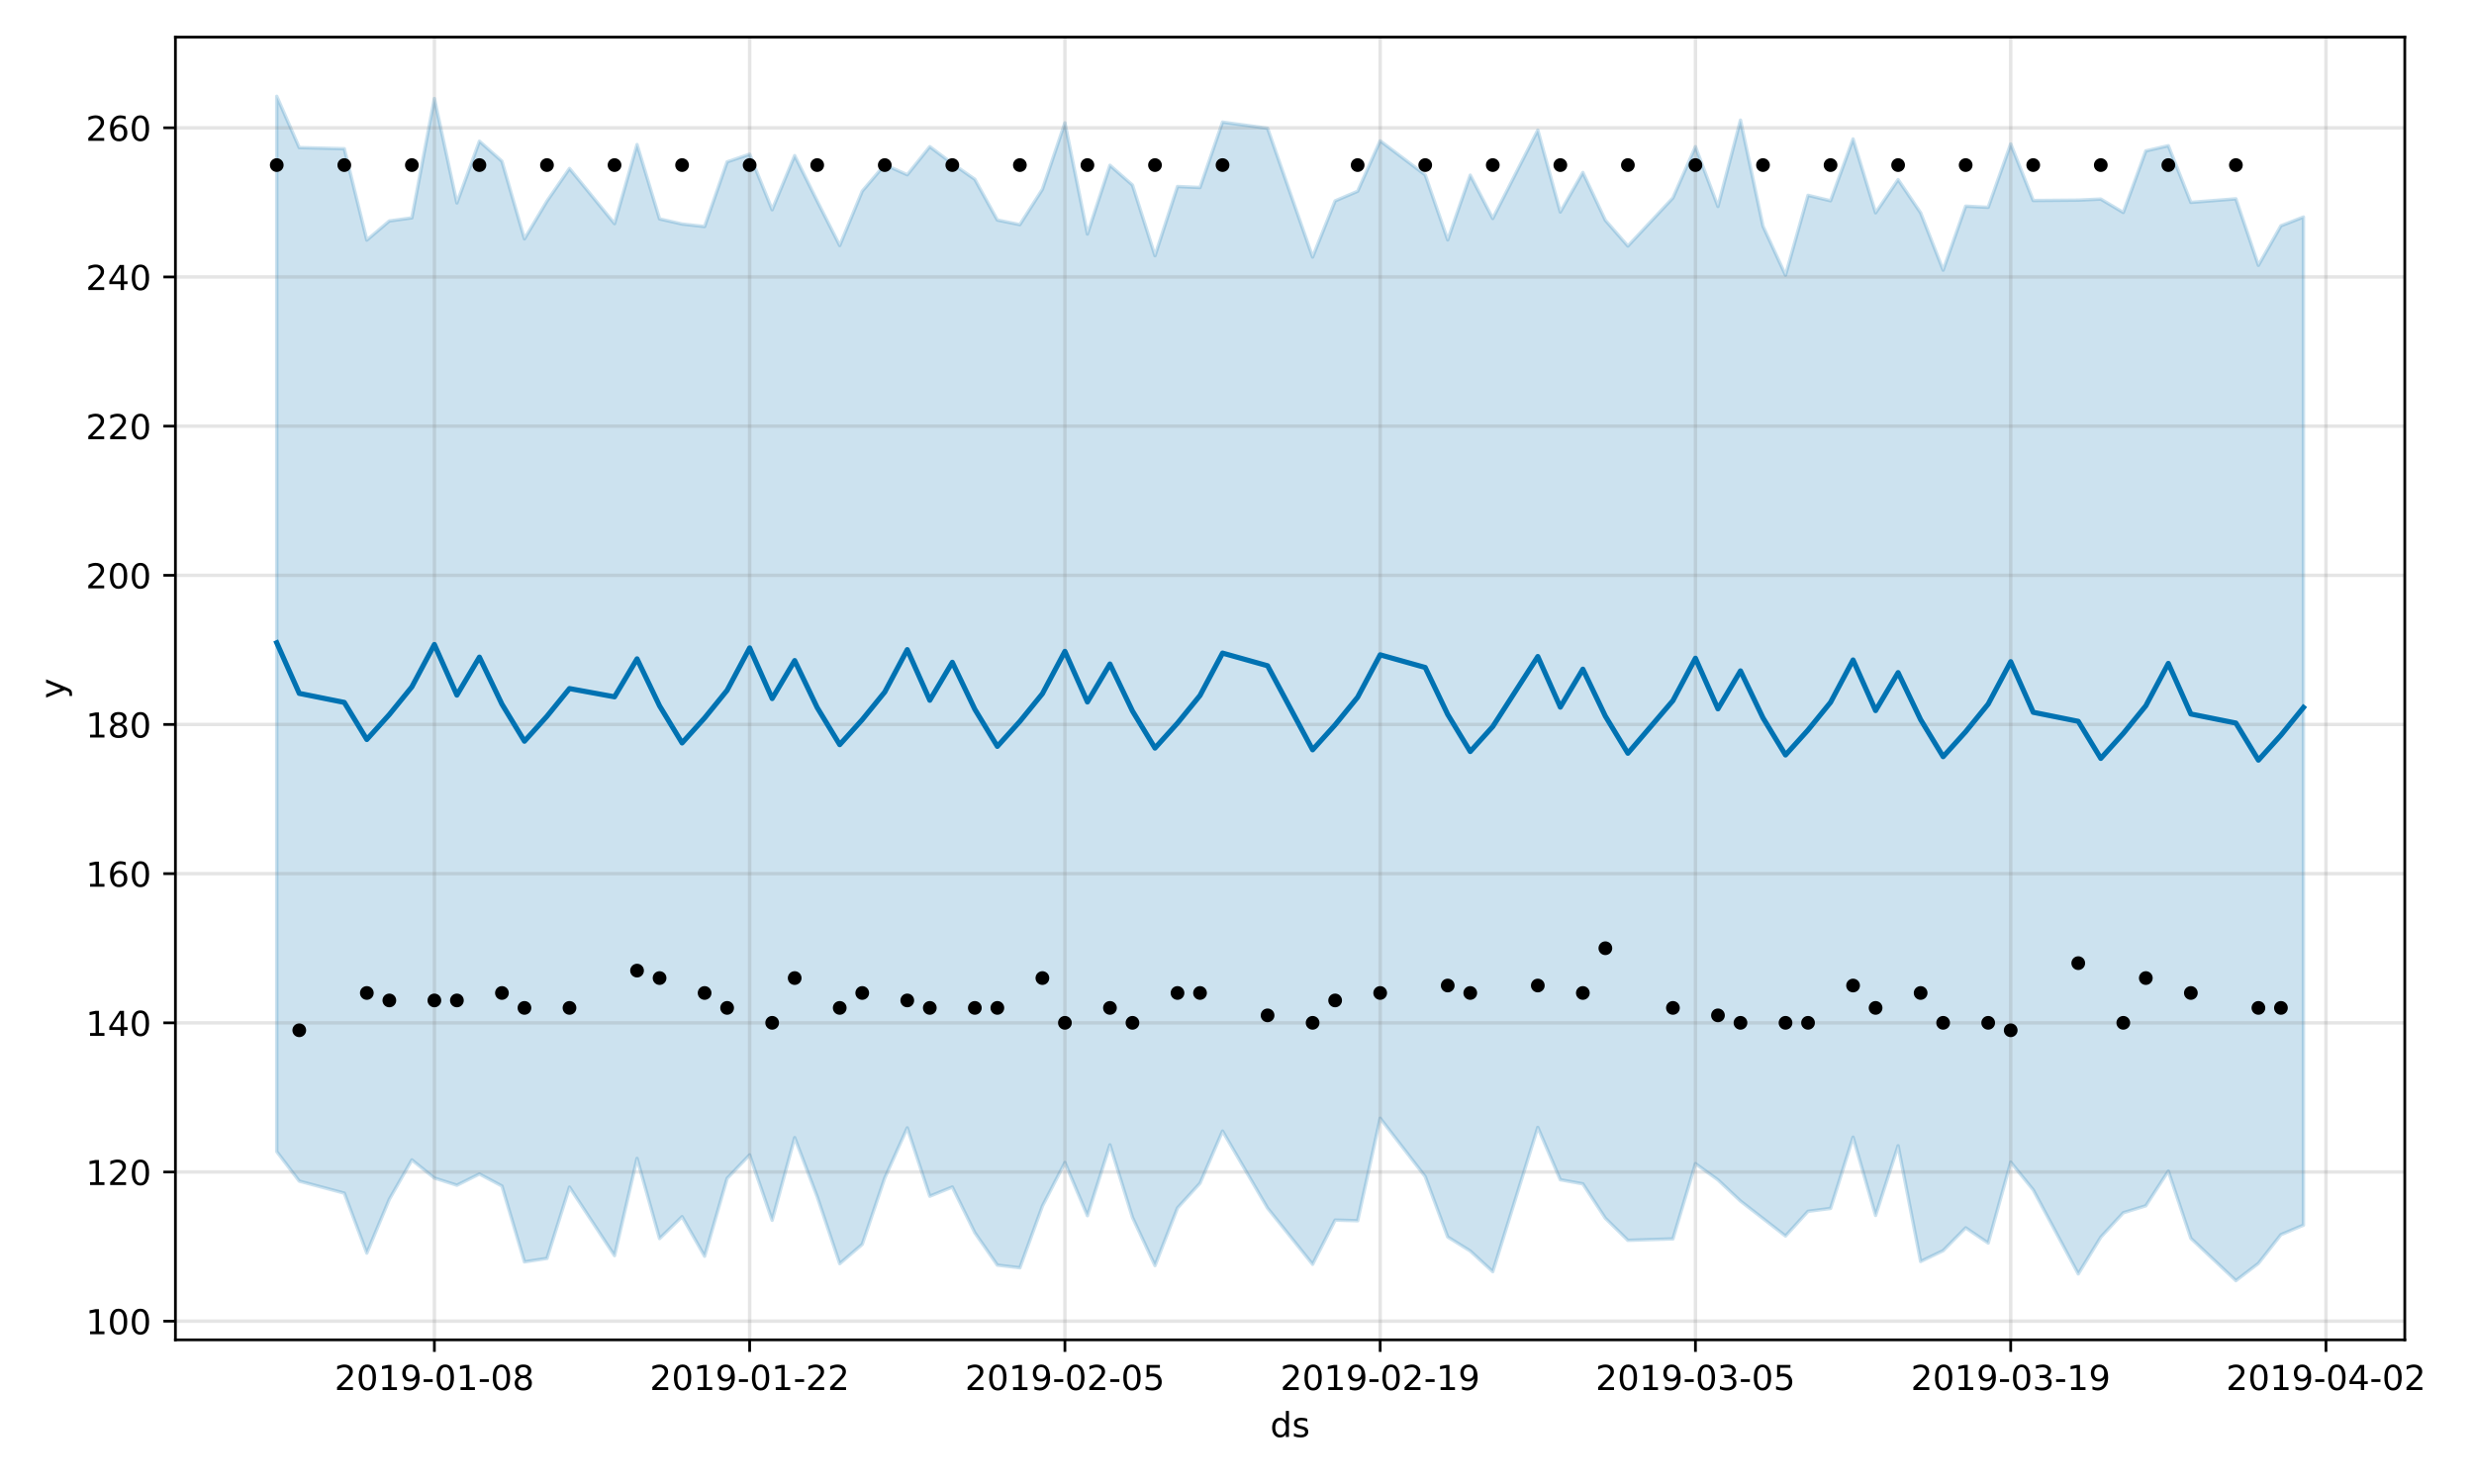 <?xml version="1.0" encoding="utf-8" standalone="no"?>
<!DOCTYPE svg PUBLIC "-//W3C//DTD SVG 1.1//EN"
  "http://www.w3.org/Graphics/SVG/1.1/DTD/svg11.dtd">
<!-- Created with matplotlib (https://matplotlib.org/) -->
<svg height="432pt" version="1.1" viewBox="0 0 720 432" width="720pt" xmlns="http://www.w3.org/2000/svg" xmlns:xlink="http://www.w3.org/1999/xlink">
 <defs>
  <style type="text/css">
*{stroke-linecap:butt;stroke-linejoin:round;}
  </style>
 </defs>
 <g id="figure_1">
  <g id="patch_1">
   <path d="M 0 432 
L 720 432 
L 720 0 
L 0 0 
z
" style="fill:#ffffff;"/>
  </g>
  <g id="axes_1">
   <g id="patch_2">
    <path d="M 51.05 390.04 
L 699.857 390.04 
L 699.857 10.8 
L 51.05 10.8 
z
" style="fill:#ffffff;"/>
   </g>
   <g id="PolyCollection_1">
    <defs>
     <path d="M 80.541 -403.962 
L 80.541 -96.767 
L 87.095 -88.168 
L 100.202 -84.669 
L 106.756 -67.213 
L 113.309 -82.889 
L 119.863 -94.343 
L 126.417 -89.07 
L 132.97 -86.973 
L 139.524 -90.241 
L 146.077 -86.745 
L 152.631 -64.664 
L 159.185 -65.674 
L 165.738 -86.417 
L 178.845 -66.476 
L 185.399 -94.783 
L 191.953 -71.45 
L 198.506 -77.822 
L 205.06 -66.302 
L 211.613 -88.973 
L 218.167 -95.818 
L 224.721 -76.766 
L 231.274 -100.82 
L 237.828 -83.653 
L 244.381 -64.137 
L 250.935 -69.77 
L 257.489 -89.098 
L 264.042 -103.666 
L 270.596 -83.775 
L 277.15 -86.45 
L 283.703 -73.143 
L 290.257 -63.717 
L 296.81 -62.942 
L 303.364 -80.886 
L 309.918 -93.581 
L 316.471 -78.107 
L 323.025 -98.735 
L 329.578 -77.612 
L 336.132 -63.582 
L 342.686 -80.362 
L 349.239 -87.564 
L 355.793 -102.735 
L 368.9 -80.301 
L 382.007 -63.951 
L 388.561 -76.821 
L 395.114 -76.636 
L 401.668 -106.479 
L 414.775 -89.497 
L 421.329 -71.906 
L 427.883 -67.836 
L 434.436 -61.806 
L 447.543 -103.797 
L 454.097 -88.565 
L 460.651 -87.377 
L 467.204 -77.363 
L 473.758 -70.932 
L 486.865 -71.354 
L 493.419 -93.264 
L 499.972 -88.533 
L 506.526 -82.375 
L 513.079 -77.287 
L 519.633 -72.189 
L 526.187 -79.381 
L 532.74 -80.217 
L 539.294 -100.954 
L 545.847 -78.176 
L 552.401 -98.456 
L 558.955 -64.775 
L 565.508 -67.928 
L 572.062 -74.576 
L 578.616 -70.136 
L 585.169 -93.698 
L 591.723 -85.617 
L 604.83 -61.157 
L 611.384 -71.849 
L 617.937 -78.956 
L 624.491 -80.984 
L 631.044 -91.1 
L 637.598 -71.528 
L 650.705 -59.198 
L 657.259 -64.218 
L 663.812 -72.589 
L 670.366 -75.361 
L 670.366 -368.826 
L 670.366 -368.826 
L 663.812 -366.276 
L 657.259 -354.766 
L 650.705 -374.126 
L 637.598 -373.091 
L 631.044 -389.58 
L 624.491 -388.073 
L 617.937 -370.151 
L 611.384 -374.053 
L 604.83 -373.743 
L 591.723 -373.632 
L 585.169 -390.098 
L 578.616 -371.652 
L 572.062 -371.986 
L 565.508 -353.366 
L 558.955 -370.049 
L 552.401 -379.716 
L 545.847 -370.044 
L 539.294 -391.55 
L 532.74 -373.561 
L 526.187 -375.14 
L 519.633 -351.911 
L 513.079 -366.152 
L 506.526 -397.029 
L 499.972 -371.899 
L 493.419 -389.297 
L 486.865 -374.4 
L 473.758 -360.38 
L 467.204 -367.882 
L 460.651 -381.796 
L 454.097 -370.274 
L 447.543 -394.116 
L 434.436 -368.391 
L 427.883 -381.012 
L 421.329 -362.158 
L 414.775 -381.096 
L 401.668 -391.003 
L 395.114 -376.334 
L 388.561 -373.524 
L 382.007 -357.179 
L 368.9 -394.661 
L 355.793 -396.456 
L 349.239 -377.42 
L 342.686 -377.708 
L 336.132 -357.563 
L 329.578 -378.131 
L 323.025 -383.883 
L 316.471 -363.868 
L 309.918 -396.237 
L 303.364 -376.902 
L 296.81 -366.613 
L 290.257 -367.945 
L 283.703 -379.808 
L 277.15 -384.387 
L 270.596 -389.308 
L 264.042 -381.126 
L 257.489 -384.062 
L 250.935 -376.356 
L 244.381 -360.524 
L 237.828 -373.469 
L 231.274 -386.7 
L 224.721 -370.943 
L 218.167 -387.101 
L 211.613 -384.883 
L 205.06 -366.062 
L 198.506 -366.787 
L 191.953 -368.28 
L 185.399 -389.918 
L 178.845 -366.898 
L 165.738 -382.957 
L 159.185 -373.454 
L 152.631 -362.459 
L 146.077 -385.073 
L 139.524 -390.893 
L 132.97 -372.913 
L 126.417 -403.325 
L 119.863 -368.583 
L 113.309 -367.684 
L 106.756 -362.106 
L 100.202 -388.71 
L 87.095 -389.031 
L 80.541 -403.962 
z
" id="m0504a492b1" style="stroke:#0072b2;stroke-opacity:0.2;"/>
    </defs>
    <g clip-path="url(#pd538dde666)">
     <use style="fill:#0072b2;fill-opacity:0.2;stroke:#0072b2;stroke-opacity:0.2;" x="0" xlink:href="#m0504a492b1" y="432"/>
    </g>
   </g>
   <g id="matplotlib.axis_1">
    <g id="xtick_1">
     <g id="line2d_1">
      <path clip-path="url(#pd538dde666)" d="M 126.417 390.04 
L 126.417 10.8 
" style="fill:none;stroke:#808080;stroke-linecap:square;stroke-opacity:0.2;"/>
     </g>
     <g id="line2d_2">
      <defs>
       <path d="M 0 0 
L 0 3.5 
" id="m11af7fb25b" style="stroke:#000000;stroke-width:0.8;"/>
      </defs>
      <g>
       <use style="stroke:#000000;stroke-width:0.8;" x="126.417" xlink:href="#m11af7fb25b" y="390.04"/>
      </g>
     </g>
     <g id="text_1">
      <!-- 2019-01-08 -->
      <defs>
       <path d="M 19.188 8.297 
L 53.609 8.297 
L 53.609 0 
L 7.328 0 
L 7.328 8.297 
Q 12.938 14.109 22.625 23.891 
Q 32.328 33.688 34.812 36.531 
Q 39.547 41.844 41.422 45.531 
Q 43.312 49.219 43.312 52.781 
Q 43.312 58.594 39.234 62.25 
Q 35.156 65.922 28.609 65.922 
Q 23.969 65.922 18.812 64.312 
Q 13.672 62.703 7.812 59.422 
L 7.812 69.391 
Q 13.766 71.781 18.938 73 
Q 24.125 74.219 28.422 74.219 
Q 39.75 74.219 46.484 68.547 
Q 53.219 62.891 53.219 53.422 
Q 53.219 48.922 51.531 44.891 
Q 49.859 40.875 45.406 35.406 
Q 44.188 33.984 37.641 27.219 
Q 31.109 20.453 19.188 8.297 
z
" id="DejaVuSans-50"/>
       <path d="M 31.781 66.406 
Q 24.172 66.406 20.328 58.906 
Q 16.5 51.422 16.5 36.375 
Q 16.5 21.391 20.328 13.891 
Q 24.172 6.391 31.781 6.391 
Q 39.453 6.391 43.281 13.891 
Q 47.125 21.391 47.125 36.375 
Q 47.125 51.422 43.281 58.906 
Q 39.453 66.406 31.781 66.406 
z
M 31.781 74.219 
Q 44.047 74.219 50.516 64.516 
Q 56.984 54.828 56.984 36.375 
Q 56.984 17.969 50.516 8.266 
Q 44.047 -1.422 31.781 -1.422 
Q 19.531 -1.422 13.062 8.266 
Q 6.594 17.969 6.594 36.375 
Q 6.594 54.828 13.062 64.516 
Q 19.531 74.219 31.781 74.219 
z
" id="DejaVuSans-48"/>
       <path d="M 12.406 8.297 
L 28.516 8.297 
L 28.516 63.922 
L 10.984 60.406 
L 10.984 69.391 
L 28.422 72.906 
L 38.281 72.906 
L 38.281 8.297 
L 54.391 8.297 
L 54.391 0 
L 12.406 0 
z
" id="DejaVuSans-49"/>
       <path d="M 10.984 1.516 
L 10.984 10.5 
Q 14.703 8.734 18.5 7.812 
Q 22.312 6.891 25.984 6.891 
Q 35.75 6.891 40.891 13.453 
Q 46.047 20.016 46.781 33.406 
Q 43.953 29.203 39.594 26.953 
Q 35.25 24.703 29.984 24.703 
Q 19.047 24.703 12.672 31.312 
Q 6.297 37.938 6.297 49.422 
Q 6.297 60.641 12.938 67.422 
Q 19.578 74.219 30.609 74.219 
Q 43.266 74.219 49.922 64.516 
Q 56.594 54.828 56.594 36.375 
Q 56.594 19.141 48.406 8.859 
Q 40.234 -1.422 26.422 -1.422 
Q 22.703 -1.422 18.891 -0.688 
Q 15.094 0.047 10.984 1.516 
z
M 30.609 32.422 
Q 37.25 32.422 41.125 36.953 
Q 45.016 41.5 45.016 49.422 
Q 45.016 57.281 41.125 61.844 
Q 37.25 66.406 30.609 66.406 
Q 23.969 66.406 20.094 61.844 
Q 16.219 57.281 16.219 49.422 
Q 16.219 41.5 20.094 36.953 
Q 23.969 32.422 30.609 32.422 
z
" id="DejaVuSans-57"/>
       <path d="M 4.891 31.391 
L 31.203 31.391 
L 31.203 23.391 
L 4.891 23.391 
z
" id="DejaVuSans-45"/>
       <path d="M 31.781 34.625 
Q 24.75 34.625 20.719 30.859 
Q 16.703 27.094 16.703 20.516 
Q 16.703 13.922 20.719 10.156 
Q 24.75 6.391 31.781 6.391 
Q 38.812 6.391 42.859 10.172 
Q 46.922 13.969 46.922 20.516 
Q 46.922 27.094 42.891 30.859 
Q 38.875 34.625 31.781 34.625 
z
M 21.922 38.812 
Q 15.578 40.375 12.031 44.719 
Q 8.5 49.078 8.5 55.328 
Q 8.5 64.062 14.719 69.141 
Q 20.953 74.219 31.781 74.219 
Q 42.672 74.219 48.875 69.141 
Q 55.078 64.062 55.078 55.328 
Q 55.078 49.078 51.531 44.719 
Q 48 40.375 41.703 38.812 
Q 48.828 37.156 52.797 32.312 
Q 56.781 27.484 56.781 20.516 
Q 56.781 9.906 50.312 4.234 
Q 43.844 -1.422 31.781 -1.422 
Q 19.734 -1.422 13.25 4.234 
Q 6.781 9.906 6.781 20.516 
Q 6.781 27.484 10.781 32.312 
Q 14.797 37.156 21.922 38.812 
z
M 18.312 54.391 
Q 18.312 48.734 21.844 45.562 
Q 25.391 42.391 31.781 42.391 
Q 38.141 42.391 41.719 45.562 
Q 45.312 48.734 45.312 54.391 
Q 45.312 60.062 41.719 63.234 
Q 38.141 66.406 31.781 66.406 
Q 25.391 66.406 21.844 63.234 
Q 18.312 60.062 18.312 54.391 
z
" id="DejaVuSans-56"/>
      </defs>
      <g transform="translate(97.359 404.638)scale(0.1 -0.1)">
       <use xlink:href="#DejaVuSans-50"/>
       <use x="63.623" xlink:href="#DejaVuSans-48"/>
       <use x="127.246" xlink:href="#DejaVuSans-49"/>
       <use x="190.869" xlink:href="#DejaVuSans-57"/>
       <use x="254.492" xlink:href="#DejaVuSans-45"/>
       <use x="290.576" xlink:href="#DejaVuSans-48"/>
       <use x="354.199" xlink:href="#DejaVuSans-49"/>
       <use x="417.822" xlink:href="#DejaVuSans-45"/>
       <use x="453.906" xlink:href="#DejaVuSans-48"/>
       <use x="517.529" xlink:href="#DejaVuSans-56"/>
      </g>
     </g>
    </g>
    <g id="xtick_2">
     <g id="line2d_3">
      <path clip-path="url(#pd538dde666)" d="M 218.167 390.04 
L 218.167 10.8 
" style="fill:none;stroke:#808080;stroke-linecap:square;stroke-opacity:0.2;"/>
     </g>
     <g id="line2d_4">
      <g>
       <use style="stroke:#000000;stroke-width:0.8;" x="218.167" xlink:href="#m11af7fb25b" y="390.04"/>
      </g>
     </g>
     <g id="text_2">
      <!-- 2019-01-22 -->
      <g transform="translate(189.109 404.638)scale(0.1 -0.1)">
       <use xlink:href="#DejaVuSans-50"/>
       <use x="63.623" xlink:href="#DejaVuSans-48"/>
       <use x="127.246" xlink:href="#DejaVuSans-49"/>
       <use x="190.869" xlink:href="#DejaVuSans-57"/>
       <use x="254.492" xlink:href="#DejaVuSans-45"/>
       <use x="290.576" xlink:href="#DejaVuSans-48"/>
       <use x="354.199" xlink:href="#DejaVuSans-49"/>
       <use x="417.822" xlink:href="#DejaVuSans-45"/>
       <use x="453.906" xlink:href="#DejaVuSans-50"/>
       <use x="517.529" xlink:href="#DejaVuSans-50"/>
      </g>
     </g>
    </g>
    <g id="xtick_3">
     <g id="line2d_5">
      <path clip-path="url(#pd538dde666)" d="M 309.918 390.04 
L 309.918 10.8 
" style="fill:none;stroke:#808080;stroke-linecap:square;stroke-opacity:0.2;"/>
     </g>
     <g id="line2d_6">
      <g>
       <use style="stroke:#000000;stroke-width:0.8;" x="309.918" xlink:href="#m11af7fb25b" y="390.04"/>
      </g>
     </g>
     <g id="text_3">
      <!-- 2019-02-05 -->
      <defs>
       <path d="M 10.797 72.906 
L 49.516 72.906 
L 49.516 64.594 
L 19.828 64.594 
L 19.828 46.734 
Q 21.969 47.469 24.109 47.828 
Q 26.266 48.188 28.422 48.188 
Q 40.625 48.188 47.75 41.5 
Q 54.891 34.812 54.891 23.391 
Q 54.891 11.625 47.562 5.094 
Q 40.234 -1.422 26.906 -1.422 
Q 22.312 -1.422 17.547 -0.641 
Q 12.797 0.141 7.719 1.703 
L 7.719 11.625 
Q 12.109 9.234 16.797 8.062 
Q 21.484 6.891 26.703 6.891 
Q 35.156 6.891 40.078 11.328 
Q 45.016 15.766 45.016 23.391 
Q 45.016 31 40.078 35.438 
Q 35.156 39.891 26.703 39.891 
Q 22.75 39.891 18.812 39.016 
Q 14.891 38.141 10.797 36.281 
z
" id="DejaVuSans-53"/>
      </defs>
      <g transform="translate(280.86 404.638)scale(0.1 -0.1)">
       <use xlink:href="#DejaVuSans-50"/>
       <use x="63.623" xlink:href="#DejaVuSans-48"/>
       <use x="127.246" xlink:href="#DejaVuSans-49"/>
       <use x="190.869" xlink:href="#DejaVuSans-57"/>
       <use x="254.492" xlink:href="#DejaVuSans-45"/>
       <use x="290.576" xlink:href="#DejaVuSans-48"/>
       <use x="354.199" xlink:href="#DejaVuSans-50"/>
       <use x="417.822" xlink:href="#DejaVuSans-45"/>
       <use x="453.906" xlink:href="#DejaVuSans-48"/>
       <use x="517.529" xlink:href="#DejaVuSans-53"/>
      </g>
     </g>
    </g>
    <g id="xtick_4">
     <g id="line2d_7">
      <path clip-path="url(#pd538dde666)" d="M 401.668 390.04 
L 401.668 10.8 
" style="fill:none;stroke:#808080;stroke-linecap:square;stroke-opacity:0.2;"/>
     </g>
     <g id="line2d_8">
      <g>
       <use style="stroke:#000000;stroke-width:0.8;" x="401.668" xlink:href="#m11af7fb25b" y="390.04"/>
      </g>
     </g>
     <g id="text_4">
      <!-- 2019-02-19 -->
      <g transform="translate(372.61 404.638)scale(0.1 -0.1)">
       <use xlink:href="#DejaVuSans-50"/>
       <use x="63.623" xlink:href="#DejaVuSans-48"/>
       <use x="127.246" xlink:href="#DejaVuSans-49"/>
       <use x="190.869" xlink:href="#DejaVuSans-57"/>
       <use x="254.492" xlink:href="#DejaVuSans-45"/>
       <use x="290.576" xlink:href="#DejaVuSans-48"/>
       <use x="354.199" xlink:href="#DejaVuSans-50"/>
       <use x="417.822" xlink:href="#DejaVuSans-45"/>
       <use x="453.906" xlink:href="#DejaVuSans-49"/>
       <use x="517.529" xlink:href="#DejaVuSans-57"/>
      </g>
     </g>
    </g>
    <g id="xtick_5">
     <g id="line2d_9">
      <path clip-path="url(#pd538dde666)" d="M 493.419 390.04 
L 493.419 10.8 
" style="fill:none;stroke:#808080;stroke-linecap:square;stroke-opacity:0.2;"/>
     </g>
     <g id="line2d_10">
      <g>
       <use style="stroke:#000000;stroke-width:0.8;" x="493.419" xlink:href="#m11af7fb25b" y="390.04"/>
      </g>
     </g>
     <g id="text_5">
      <!-- 2019-03-05 -->
      <defs>
       <path d="M 40.578 39.312 
Q 47.656 37.797 51.625 33 
Q 55.609 28.219 55.609 21.188 
Q 55.609 10.406 48.188 4.484 
Q 40.766 -1.422 27.094 -1.422 
Q 22.516 -1.422 17.656 -0.516 
Q 12.797 0.391 7.625 2.203 
L 7.625 11.719 
Q 11.719 9.328 16.594 8.109 
Q 21.484 6.891 26.812 6.891 
Q 36.078 6.891 40.938 10.547 
Q 45.797 14.203 45.797 21.188 
Q 45.797 27.641 41.281 31.266 
Q 36.766 34.906 28.719 34.906 
L 20.219 34.906 
L 20.219 43.016 
L 29.109 43.016 
Q 36.375 43.016 40.234 45.922 
Q 44.094 48.828 44.094 54.297 
Q 44.094 59.906 40.109 62.906 
Q 36.141 65.922 28.719 65.922 
Q 24.656 65.922 20.016 65.031 
Q 15.375 64.156 9.812 62.312 
L 9.812 71.094 
Q 15.438 72.656 20.344 73.438 
Q 25.25 74.219 29.594 74.219 
Q 40.828 74.219 47.359 69.109 
Q 53.906 64.016 53.906 55.328 
Q 53.906 49.266 50.438 45.094 
Q 46.969 40.922 40.578 39.312 
z
" id="DejaVuSans-51"/>
      </defs>
      <g transform="translate(464.361 404.638)scale(0.1 -0.1)">
       <use xlink:href="#DejaVuSans-50"/>
       <use x="63.623" xlink:href="#DejaVuSans-48"/>
       <use x="127.246" xlink:href="#DejaVuSans-49"/>
       <use x="190.869" xlink:href="#DejaVuSans-57"/>
       <use x="254.492" xlink:href="#DejaVuSans-45"/>
       <use x="290.576" xlink:href="#DejaVuSans-48"/>
       <use x="354.199" xlink:href="#DejaVuSans-51"/>
       <use x="417.822" xlink:href="#DejaVuSans-45"/>
       <use x="453.906" xlink:href="#DejaVuSans-48"/>
       <use x="517.529" xlink:href="#DejaVuSans-53"/>
      </g>
     </g>
    </g>
    <g id="xtick_6">
     <g id="line2d_11">
      <path clip-path="url(#pd538dde666)" d="M 585.169 390.04 
L 585.169 10.8 
" style="fill:none;stroke:#808080;stroke-linecap:square;stroke-opacity:0.2;"/>
     </g>
     <g id="line2d_12">
      <g>
       <use style="stroke:#000000;stroke-width:0.8;" x="585.169" xlink:href="#m11af7fb25b" y="390.04"/>
      </g>
     </g>
     <g id="text_6">
      <!-- 2019-03-19 -->
      <g transform="translate(556.111 404.638)scale(0.1 -0.1)">
       <use xlink:href="#DejaVuSans-50"/>
       <use x="63.623" xlink:href="#DejaVuSans-48"/>
       <use x="127.246" xlink:href="#DejaVuSans-49"/>
       <use x="190.869" xlink:href="#DejaVuSans-57"/>
       <use x="254.492" xlink:href="#DejaVuSans-45"/>
       <use x="290.576" xlink:href="#DejaVuSans-48"/>
       <use x="354.199" xlink:href="#DejaVuSans-51"/>
       <use x="417.822" xlink:href="#DejaVuSans-45"/>
       <use x="453.906" xlink:href="#DejaVuSans-49"/>
       <use x="517.529" xlink:href="#DejaVuSans-57"/>
      </g>
     </g>
    </g>
    <g id="xtick_7">
     <g id="line2d_13">
      <path clip-path="url(#pd538dde666)" d="M 676.92 390.04 
L 676.92 10.8 
" style="fill:none;stroke:#808080;stroke-linecap:square;stroke-opacity:0.2;"/>
     </g>
     <g id="line2d_14">
      <g>
       <use style="stroke:#000000;stroke-width:0.8;" x="676.92" xlink:href="#m11af7fb25b" y="390.04"/>
      </g>
     </g>
     <g id="text_7">
      <!-- 2019-04-02 -->
      <defs>
       <path d="M 37.797 64.312 
L 12.891 25.391 
L 37.797 25.391 
z
M 35.203 72.906 
L 47.609 72.906 
L 47.609 25.391 
L 58.016 25.391 
L 58.016 17.188 
L 47.609 17.188 
L 47.609 0 
L 37.797 0 
L 37.797 17.188 
L 4.891 17.188 
L 4.891 26.703 
z
" id="DejaVuSans-52"/>
      </defs>
      <g transform="translate(647.862 404.638)scale(0.1 -0.1)">
       <use xlink:href="#DejaVuSans-50"/>
       <use x="63.623" xlink:href="#DejaVuSans-48"/>
       <use x="127.246" xlink:href="#DejaVuSans-49"/>
       <use x="190.869" xlink:href="#DejaVuSans-57"/>
       <use x="254.492" xlink:href="#DejaVuSans-45"/>
       <use x="290.576" xlink:href="#DejaVuSans-48"/>
       <use x="354.199" xlink:href="#DejaVuSans-52"/>
       <use x="417.822" xlink:href="#DejaVuSans-45"/>
       <use x="453.906" xlink:href="#DejaVuSans-48"/>
       <use x="517.529" xlink:href="#DejaVuSans-50"/>
      </g>
     </g>
    </g>
    <g id="text_8">
     <!-- ds -->
     <defs>
      <path d="M 45.406 46.391 
L 45.406 75.984 
L 54.391 75.984 
L 54.391 0 
L 45.406 0 
L 45.406 8.203 
Q 42.578 3.328 38.25 0.953 
Q 33.938 -1.422 27.875 -1.422 
Q 17.969 -1.422 11.734 6.484 
Q 5.516 14.406 5.516 27.297 
Q 5.516 40.188 11.734 48.094 
Q 17.969 56 27.875 56 
Q 33.938 56 38.25 53.625 
Q 42.578 51.266 45.406 46.391 
z
M 14.797 27.297 
Q 14.797 17.391 18.875 11.75 
Q 22.953 6.109 30.078 6.109 
Q 37.203 6.109 41.297 11.75 
Q 45.406 17.391 45.406 27.297 
Q 45.406 37.203 41.297 42.844 
Q 37.203 48.484 30.078 48.484 
Q 22.953 48.484 18.875 42.844 
Q 14.797 37.203 14.797 27.297 
z
" id="DejaVuSans-100"/>
      <path d="M 44.281 53.078 
L 44.281 44.578 
Q 40.484 46.531 36.375 47.5 
Q 32.281 48.484 27.875 48.484 
Q 21.188 48.484 17.844 46.438 
Q 14.5 44.391 14.5 40.281 
Q 14.5 37.156 16.891 35.375 
Q 19.281 33.594 26.516 31.984 
L 29.594 31.297 
Q 39.156 29.25 43.188 25.516 
Q 47.219 21.781 47.219 15.094 
Q 47.219 7.469 41.188 3.016 
Q 35.156 -1.422 24.609 -1.422 
Q 20.219 -1.422 15.453 -0.562 
Q 10.688 0.297 5.422 2 
L 5.422 11.281 
Q 10.406 8.688 15.234 7.391 
Q 20.062 6.109 24.812 6.109 
Q 31.156 6.109 34.562 8.281 
Q 37.984 10.453 37.984 14.406 
Q 37.984 18.062 35.516 20.016 
Q 33.062 21.969 24.703 23.781 
L 21.578 24.516 
Q 13.234 26.266 9.516 29.906 
Q 5.812 33.547 5.812 39.891 
Q 5.812 47.609 11.281 51.797 
Q 16.75 56 26.812 56 
Q 31.781 56 36.172 55.266 
Q 40.578 54.547 44.281 53.078 
z
" id="DejaVuSans-115"/>
     </defs>
     <g transform="translate(369.675 418.317)scale(0.1 -0.1)">
      <use xlink:href="#DejaVuSans-100"/>
      <use x="63.477" xlink:href="#DejaVuSans-115"/>
     </g>
    </g>
   </g>
   <g id="matplotlib.axis_2">
    <g id="ytick_1">
     <g id="line2d_15">
      <path clip-path="url(#pd538dde666)" d="M 51.05 384.596 
L 699.857 384.596 
" style="fill:none;stroke:#808080;stroke-linecap:square;stroke-opacity:0.2;"/>
     </g>
     <g id="line2d_16">
      <defs>
       <path d="M 0 0 
L -3.5 0 
" id="m47c7960056" style="stroke:#000000;stroke-width:0.8;"/>
      </defs>
      <g>
       <use style="stroke:#000000;stroke-width:0.8;" x="51.05" xlink:href="#m47c7960056" y="384.596"/>
      </g>
     </g>
     <g id="text_9">
      <!-- 100 -->
      <g transform="translate(24.962 388.395)scale(0.1 -0.1)">
       <use xlink:href="#DejaVuSans-49"/>
       <use x="63.623" xlink:href="#DejaVuSans-48"/>
       <use x="127.246" xlink:href="#DejaVuSans-48"/>
      </g>
     </g>
    </g>
    <g id="ytick_2">
     <g id="line2d_17">
      <path clip-path="url(#pd538dde666)" d="M 51.05 341.172 
L 699.857 341.172 
" style="fill:none;stroke:#808080;stroke-linecap:square;stroke-opacity:0.2;"/>
     </g>
     <g id="line2d_18">
      <g>
       <use style="stroke:#000000;stroke-width:0.8;" x="51.05" xlink:href="#m47c7960056" y="341.172"/>
      </g>
     </g>
     <g id="text_10">
      <!-- 120 -->
      <g transform="translate(24.962 344.971)scale(0.1 -0.1)">
       <use xlink:href="#DejaVuSans-49"/>
       <use x="63.623" xlink:href="#DejaVuSans-50"/>
       <use x="127.246" xlink:href="#DejaVuSans-48"/>
      </g>
     </g>
    </g>
    <g id="ytick_3">
     <g id="line2d_19">
      <path clip-path="url(#pd538dde666)" d="M 51.05 297.747 
L 699.857 297.747 
" style="fill:none;stroke:#808080;stroke-linecap:square;stroke-opacity:0.2;"/>
     </g>
     <g id="line2d_20">
      <g>
       <use style="stroke:#000000;stroke-width:0.8;" x="51.05" xlink:href="#m47c7960056" y="297.747"/>
      </g>
     </g>
     <g id="text_11">
      <!-- 140 -->
      <g transform="translate(24.962 301.546)scale(0.1 -0.1)">
       <use xlink:href="#DejaVuSans-49"/>
       <use x="63.623" xlink:href="#DejaVuSans-52"/>
       <use x="127.246" xlink:href="#DejaVuSans-48"/>
      </g>
     </g>
    </g>
    <g id="ytick_4">
     <g id="line2d_21">
      <path clip-path="url(#pd538dde666)" d="M 51.05 254.323 
L 699.857 254.323 
" style="fill:none;stroke:#808080;stroke-linecap:square;stroke-opacity:0.2;"/>
     </g>
     <g id="line2d_22">
      <g>
       <use style="stroke:#000000;stroke-width:0.8;" x="51.05" xlink:href="#m47c7960056" y="254.323"/>
      </g>
     </g>
     <g id="text_12">
      <!-- 160 -->
      <defs>
       <path d="M 33.016 40.375 
Q 26.375 40.375 22.484 35.828 
Q 18.609 31.297 18.609 23.391 
Q 18.609 15.531 22.484 10.953 
Q 26.375 6.391 33.016 6.391 
Q 39.656 6.391 43.531 10.953 
Q 47.406 15.531 47.406 23.391 
Q 47.406 31.297 43.531 35.828 
Q 39.656 40.375 33.016 40.375 
z
M 52.594 71.297 
L 52.594 62.312 
Q 48.875 64.062 45.094 64.984 
Q 41.312 65.922 37.594 65.922 
Q 27.828 65.922 22.672 59.328 
Q 17.531 52.734 16.797 39.406 
Q 19.672 43.656 24.016 45.922 
Q 28.375 48.188 33.594 48.188 
Q 44.578 48.188 50.953 41.516 
Q 57.328 34.859 57.328 23.391 
Q 57.328 12.156 50.688 5.359 
Q 44.047 -1.422 33.016 -1.422 
Q 20.359 -1.422 13.672 8.266 
Q 6.984 17.969 6.984 36.375 
Q 6.984 53.656 15.188 63.938 
Q 23.391 74.219 37.203 74.219 
Q 40.922 74.219 44.703 73.484 
Q 48.484 72.75 52.594 71.297 
z
" id="DejaVuSans-54"/>
      </defs>
      <g transform="translate(24.962 258.122)scale(0.1 -0.1)">
       <use xlink:href="#DejaVuSans-49"/>
       <use x="63.623" xlink:href="#DejaVuSans-54"/>
       <use x="127.246" xlink:href="#DejaVuSans-48"/>
      </g>
     </g>
    </g>
    <g id="ytick_5">
     <g id="line2d_23">
      <path clip-path="url(#pd538dde666)" d="M 51.05 210.898 
L 699.857 210.898 
" style="fill:none;stroke:#808080;stroke-linecap:square;stroke-opacity:0.2;"/>
     </g>
     <g id="line2d_24">
      <g>
       <use style="stroke:#000000;stroke-width:0.8;" x="51.05" xlink:href="#m47c7960056" y="210.898"/>
      </g>
     </g>
     <g id="text_13">
      <!-- 180 -->
      <g transform="translate(24.962 214.697)scale(0.1 -0.1)">
       <use xlink:href="#DejaVuSans-49"/>
       <use x="63.623" xlink:href="#DejaVuSans-56"/>
       <use x="127.246" xlink:href="#DejaVuSans-48"/>
      </g>
     </g>
    </g>
    <g id="ytick_6">
     <g id="line2d_25">
      <path clip-path="url(#pd538dde666)" d="M 51.05 167.474 
L 699.857 167.474 
" style="fill:none;stroke:#808080;stroke-linecap:square;stroke-opacity:0.2;"/>
     </g>
     <g id="line2d_26">
      <g>
       <use style="stroke:#000000;stroke-width:0.8;" x="51.05" xlink:href="#m47c7960056" y="167.474"/>
      </g>
     </g>
     <g id="text_14">
      <!-- 200 -->
      <g transform="translate(24.962 171.273)scale(0.1 -0.1)">
       <use xlink:href="#DejaVuSans-50"/>
       <use x="63.623" xlink:href="#DejaVuSans-48"/>
       <use x="127.246" xlink:href="#DejaVuSans-48"/>
      </g>
     </g>
    </g>
    <g id="ytick_7">
     <g id="line2d_27">
      <path clip-path="url(#pd538dde666)" d="M 51.05 124.049 
L 699.857 124.049 
" style="fill:none;stroke:#808080;stroke-linecap:square;stroke-opacity:0.2;"/>
     </g>
     <g id="line2d_28">
      <g>
       <use style="stroke:#000000;stroke-width:0.8;" x="51.05" xlink:href="#m47c7960056" y="124.049"/>
      </g>
     </g>
     <g id="text_15">
      <!-- 220 -->
      <g transform="translate(24.962 127.848)scale(0.1 -0.1)">
       <use xlink:href="#DejaVuSans-50"/>
       <use x="63.623" xlink:href="#DejaVuSans-50"/>
       <use x="127.246" xlink:href="#DejaVuSans-48"/>
      </g>
     </g>
    </g>
    <g id="ytick_8">
     <g id="line2d_29">
      <path clip-path="url(#pd538dde666)" d="M 51.05 80.625 
L 699.857 80.625 
" style="fill:none;stroke:#808080;stroke-linecap:square;stroke-opacity:0.2;"/>
     </g>
     <g id="line2d_30">
      <g>
       <use style="stroke:#000000;stroke-width:0.8;" x="51.05" xlink:href="#m47c7960056" y="80.625"/>
      </g>
     </g>
     <g id="text_16">
      <!-- 240 -->
      <g transform="translate(24.962 84.424)scale(0.1 -0.1)">
       <use xlink:href="#DejaVuSans-50"/>
       <use x="63.623" xlink:href="#DejaVuSans-52"/>
       <use x="127.246" xlink:href="#DejaVuSans-48"/>
      </g>
     </g>
    </g>
    <g id="ytick_9">
     <g id="line2d_31">
      <path clip-path="url(#pd538dde666)" d="M 51.05 37.2 
L 699.857 37.2 
" style="fill:none;stroke:#808080;stroke-linecap:square;stroke-opacity:0.2;"/>
     </g>
     <g id="line2d_32">
      <g>
       <use style="stroke:#000000;stroke-width:0.8;" x="51.05" xlink:href="#m47c7960056" y="37.2"/>
      </g>
     </g>
     <g id="text_17">
      <!-- 260 -->
      <g transform="translate(24.962 41)scale(0.1 -0.1)">
       <use xlink:href="#DejaVuSans-50"/>
       <use x="63.623" xlink:href="#DejaVuSans-54"/>
       <use x="127.246" xlink:href="#DejaVuSans-48"/>
      </g>
     </g>
    </g>
    <g id="text_18">
     <!-- y -->
     <defs>
      <path d="M 32.172 -5.078 
Q 28.375 -14.844 24.75 -17.812 
Q 21.141 -20.797 15.094 -20.797 
L 7.906 -20.797 
L 7.906 -13.281 
L 13.188 -13.281 
Q 16.891 -13.281 18.938 -11.516 
Q 21 -9.766 23.484 -3.219 
L 25.094 0.875 
L 2.984 54.688 
L 12.5 54.688 
L 29.594 11.922 
L 46.688 54.688 
L 56.203 54.688 
z
" id="DejaVuSans-121"/>
     </defs>
     <g transform="translate(18.883 203.379)rotate(-90)scale(0.1 -0.1)">
      <use xlink:href="#DejaVuSans-121"/>
     </g>
    </g>
   </g>
   <g id="line2d_33">
    <defs>
     <path d="M 0 1.5 
C 0.398 1.5 0.779 1.342 1.061 1.061 
C 1.342 0.779 1.5 0.398 1.5 0 
C 1.5 -0.398 1.342 -0.779 1.061 -1.061 
C 0.779 -1.342 0.398 -1.5 0 -1.5 
C -0.398 -1.5 -0.779 -1.342 -1.061 -1.061 
C -1.342 -0.779 -1.5 -0.398 -1.5 0 
C -1.5 0.398 -1.342 0.779 -1.061 1.061 
C -0.779 1.342 -0.398 1.5 0 1.5 
z
" id="m11ecea0c94" style="stroke:#000000;"/>
    </defs>
    <g clip-path="url(#pd538dde666)">
     <use style="stroke:#000000;" x="80.541" xlink:href="#m11ecea0c94" y="48.056"/>
     <use style="stroke:#000000;" x="87.095" xlink:href="#m11ecea0c94" y="299.918"/>
     <use style="stroke:#000000;" x="100.202" xlink:href="#m11ecea0c94" y="48.056"/>
     <use style="stroke:#000000;" x="106.756" xlink:href="#m11ecea0c94" y="289.062"/>
     <use style="stroke:#000000;" x="113.309" xlink:href="#m11ecea0c94" y="291.233"/>
     <use style="stroke:#000000;" x="119.863" xlink:href="#m11ecea0c94" y="48.056"/>
     <use style="stroke:#000000;" x="126.417" xlink:href="#m11ecea0c94" y="291.233"/>
     <use style="stroke:#000000;" x="132.97" xlink:href="#m11ecea0c94" y="291.233"/>
     <use style="stroke:#000000;" x="139.524" xlink:href="#m11ecea0c94" y="48.056"/>
     <use style="stroke:#000000;" x="146.077" xlink:href="#m11ecea0c94" y="289.062"/>
     <use style="stroke:#000000;" x="152.631" xlink:href="#m11ecea0c94" y="293.405"/>
     <use style="stroke:#000000;" x="159.185" xlink:href="#m11ecea0c94" y="48.056"/>
     <use style="stroke:#000000;" x="165.738" xlink:href="#m11ecea0c94" y="293.405"/>
     <use style="stroke:#000000;" x="178.845" xlink:href="#m11ecea0c94" y="48.056"/>
     <use style="stroke:#000000;" x="185.399" xlink:href="#m11ecea0c94" y="282.549"/>
     <use style="stroke:#000000;" x="191.953" xlink:href="#m11ecea0c94" y="284.72"/>
     <use style="stroke:#000000;" x="198.506" xlink:href="#m11ecea0c94" y="48.056"/>
     <use style="stroke:#000000;" x="205.06" xlink:href="#m11ecea0c94" y="289.062"/>
     <use style="stroke:#000000;" x="211.613" xlink:href="#m11ecea0c94" y="293.405"/>
     <use style="stroke:#000000;" x="218.167" xlink:href="#m11ecea0c94" y="48.056"/>
     <use style="stroke:#000000;" x="224.721" xlink:href="#m11ecea0c94" y="297.747"/>
     <use style="stroke:#000000;" x="231.274" xlink:href="#m11ecea0c94" y="284.72"/>
     <use style="stroke:#000000;" x="237.828" xlink:href="#m11ecea0c94" y="48.056"/>
     <use style="stroke:#000000;" x="244.381" xlink:href="#m11ecea0c94" y="293.405"/>
     <use style="stroke:#000000;" x="250.935" xlink:href="#m11ecea0c94" y="289.062"/>
     <use style="stroke:#000000;" x="257.489" xlink:href="#m11ecea0c94" y="48.056"/>
     <use style="stroke:#000000;" x="264.042" xlink:href="#m11ecea0c94" y="291.233"/>
     <use style="stroke:#000000;" x="270.596" xlink:href="#m11ecea0c94" y="293.405"/>
     <use style="stroke:#000000;" x="277.15" xlink:href="#m11ecea0c94" y="48.056"/>
     <use style="stroke:#000000;" x="283.703" xlink:href="#m11ecea0c94" y="293.405"/>
     <use style="stroke:#000000;" x="290.257" xlink:href="#m11ecea0c94" y="293.405"/>
     <use style="stroke:#000000;" x="296.81" xlink:href="#m11ecea0c94" y="48.056"/>
     <use style="stroke:#000000;" x="303.364" xlink:href="#m11ecea0c94" y="284.72"/>
     <use style="stroke:#000000;" x="309.918" xlink:href="#m11ecea0c94" y="297.747"/>
     <use style="stroke:#000000;" x="316.471" xlink:href="#m11ecea0c94" y="48.056"/>
     <use style="stroke:#000000;" x="323.025" xlink:href="#m11ecea0c94" y="293.405"/>
     <use style="stroke:#000000;" x="329.578" xlink:href="#m11ecea0c94" y="297.747"/>
     <use style="stroke:#000000;" x="336.132" xlink:href="#m11ecea0c94" y="48.056"/>
     <use style="stroke:#000000;" x="342.686" xlink:href="#m11ecea0c94" y="289.062"/>
     <use style="stroke:#000000;" x="349.239" xlink:href="#m11ecea0c94" y="289.062"/>
     <use style="stroke:#000000;" x="355.793" xlink:href="#m11ecea0c94" y="48.056"/>
     <use style="stroke:#000000;" x="368.9" xlink:href="#m11ecea0c94" y="295.576"/>
     <use style="stroke:#000000;" x="382.007" xlink:href="#m11ecea0c94" y="297.747"/>
     <use style="stroke:#000000;" x="388.561" xlink:href="#m11ecea0c94" y="291.233"/>
     <use style="stroke:#000000;" x="395.114" xlink:href="#m11ecea0c94" y="48.056"/>
     <use style="stroke:#000000;" x="401.668" xlink:href="#m11ecea0c94" y="289.062"/>
     <use style="stroke:#000000;" x="414.775" xlink:href="#m11ecea0c94" y="48.056"/>
     <use style="stroke:#000000;" x="421.329" xlink:href="#m11ecea0c94" y="286.891"/>
     <use style="stroke:#000000;" x="427.883" xlink:href="#m11ecea0c94" y="289.062"/>
     <use style="stroke:#000000;" x="434.436" xlink:href="#m11ecea0c94" y="48.056"/>
     <use style="stroke:#000000;" x="447.543" xlink:href="#m11ecea0c94" y="286.891"/>
     <use style="stroke:#000000;" x="454.097" xlink:href="#m11ecea0c94" y="48.056"/>
     <use style="stroke:#000000;" x="460.651" xlink:href="#m11ecea0c94" y="289.062"/>
     <use style="stroke:#000000;" x="467.204" xlink:href="#m11ecea0c94" y="276.035"/>
     <use style="stroke:#000000;" x="473.758" xlink:href="#m11ecea0c94" y="48.056"/>
     <use style="stroke:#000000;" x="486.865" xlink:href="#m11ecea0c94" y="293.405"/>
     <use style="stroke:#000000;" x="493.419" xlink:href="#m11ecea0c94" y="48.056"/>
     <use style="stroke:#000000;" x="499.972" xlink:href="#m11ecea0c94" y="295.576"/>
     <use style="stroke:#000000;" x="506.526" xlink:href="#m11ecea0c94" y="297.747"/>
     <use style="stroke:#000000;" x="513.079" xlink:href="#m11ecea0c94" y="48.056"/>
     <use style="stroke:#000000;" x="519.633" xlink:href="#m11ecea0c94" y="297.747"/>
     <use style="stroke:#000000;" x="526.187" xlink:href="#m11ecea0c94" y="297.747"/>
     <use style="stroke:#000000;" x="532.74" xlink:href="#m11ecea0c94" y="48.056"/>
     <use style="stroke:#000000;" x="539.294" xlink:href="#m11ecea0c94" y="286.891"/>
     <use style="stroke:#000000;" x="545.847" xlink:href="#m11ecea0c94" y="293.405"/>
     <use style="stroke:#000000;" x="552.401" xlink:href="#m11ecea0c94" y="48.056"/>
     <use style="stroke:#000000;" x="558.955" xlink:href="#m11ecea0c94" y="289.062"/>
     <use style="stroke:#000000;" x="565.508" xlink:href="#m11ecea0c94" y="297.747"/>
     <use style="stroke:#000000;" x="572.062" xlink:href="#m11ecea0c94" y="48.056"/>
     <use style="stroke:#000000;" x="578.616" xlink:href="#m11ecea0c94" y="297.747"/>
     <use style="stroke:#000000;" x="585.169" xlink:href="#m11ecea0c94" y="299.918"/>
     <use style="stroke:#000000;" x="591.723" xlink:href="#m11ecea0c94" y="48.056"/>
     <use style="stroke:#000000;" x="604.83" xlink:href="#m11ecea0c94" y="280.377"/>
     <use style="stroke:#000000;" x="611.384" xlink:href="#m11ecea0c94" y="48.056"/>
     <use style="stroke:#000000;" x="617.937" xlink:href="#m11ecea0c94" y="297.747"/>
     <use style="stroke:#000000;" x="624.491" xlink:href="#m11ecea0c94" y="284.72"/>
     <use style="stroke:#000000;" x="631.044" xlink:href="#m11ecea0c94" y="48.056"/>
     <use style="stroke:#000000;" x="637.598" xlink:href="#m11ecea0c94" y="289.062"/>
     <use style="stroke:#000000;" x="650.705" xlink:href="#m11ecea0c94" y="48.056"/>
     <use style="stroke:#000000;" x="657.259" xlink:href="#m11ecea0c94" y="293.405"/>
     <use style="stroke:#000000;" x="663.812" xlink:href="#m11ecea0c94" y="293.405"/>
    </g>
   </g>
   <g id="line2d_34">
    <path clip-path="url(#pd538dde666)" d="M 80.541 187.117 
L 87.095 201.845 
L 100.202 204.478 
L 106.756 215.267 
L 113.309 208 
L 119.863 199.945 
L 126.417 187.618 
L 132.97 202.346 
L 139.524 191.298 
L 146.077 204.979 
L 152.631 215.767 
L 159.185 208.5 
L 165.738 200.445 
L 178.845 202.846 
L 185.399 191.799 
L 191.953 205.479 
L 198.506 216.268 
L 205.06 209.001 
L 211.613 200.946 
L 218.167 188.619 
L 224.721 203.347 
L 231.274 192.299 
L 237.828 205.98 
L 244.381 216.769 
L 250.935 209.501 
L 257.489 201.447 
L 264.042 189.119 
L 270.596 203.847 
L 277.15 192.8 
L 283.703 206.48 
L 290.257 217.269 
L 296.81 210.002 
L 303.364 201.947 
L 309.918 189.62 
L 316.471 204.348 
L 323.025 193.3 
L 329.578 206.981 
L 336.132 217.77 
L 342.686 210.503 
L 349.239 202.448 
L 355.793 190.12 
L 368.9 193.801 
L 382.007 218.27 
L 388.561 211.003 
L 395.114 202.948 
L 401.668 190.621 
L 414.775 194.302 
L 421.329 207.982 
L 427.883 218.771 
L 434.436 211.504 
L 447.543 191.121 
L 454.097 205.849 
L 460.651 194.802 
L 467.204 208.483 
L 473.758 219.271 
L 486.865 203.949 
L 493.419 191.622 
L 499.972 206.35 
L 506.526 195.303 
L 513.079 208.983 
L 519.633 219.772 
L 526.187 212.505 
L 532.74 204.45 
L 539.294 192.123 
L 545.847 206.85 
L 552.401 195.803 
L 558.955 209.484 
L 565.508 220.272 
L 572.062 213.005 
L 578.616 204.95 
L 585.169 192.623 
L 591.723 207.351 
L 604.83 209.984 
L 611.384 220.773 
L 617.937 213.506 
L 624.491 205.451 
L 631.044 193.124 
L 637.598 207.851 
L 650.705 210.485 
L 657.259 221.273 
L 663.812 214.006 
L 670.366 205.951 
" style="fill:none;stroke:#0072b2;stroke-linecap:square;stroke-width:1.5;"/>
   </g>
   <g id="patch_3">
    <path d="M 51.05 390.04 
L 51.05 10.8 
" style="fill:none;stroke:#000000;stroke-linecap:square;stroke-linejoin:miter;stroke-width:0.8;"/>
   </g>
   <g id="patch_4">
    <path d="M 699.857 390.04 
L 699.857 10.8 
" style="fill:none;stroke:#000000;stroke-linecap:square;stroke-linejoin:miter;stroke-width:0.8;"/>
   </g>
   <g id="patch_5">
    <path d="M 51.05 390.04 
L 699.857 390.04 
" style="fill:none;stroke:#000000;stroke-linecap:square;stroke-linejoin:miter;stroke-width:0.8;"/>
   </g>
   <g id="patch_6">
    <path d="M 51.05 10.8 
L 699.857 10.8 
" style="fill:none;stroke:#000000;stroke-linecap:square;stroke-linejoin:miter;stroke-width:0.8;"/>
   </g>
  </g>
 </g>
 <defs>
  <clipPath id="pd538dde666">
   <rect height="379.24" width="648.807" x="51.05" y="10.8"/>
  </clipPath>
 </defs>
</svg>
